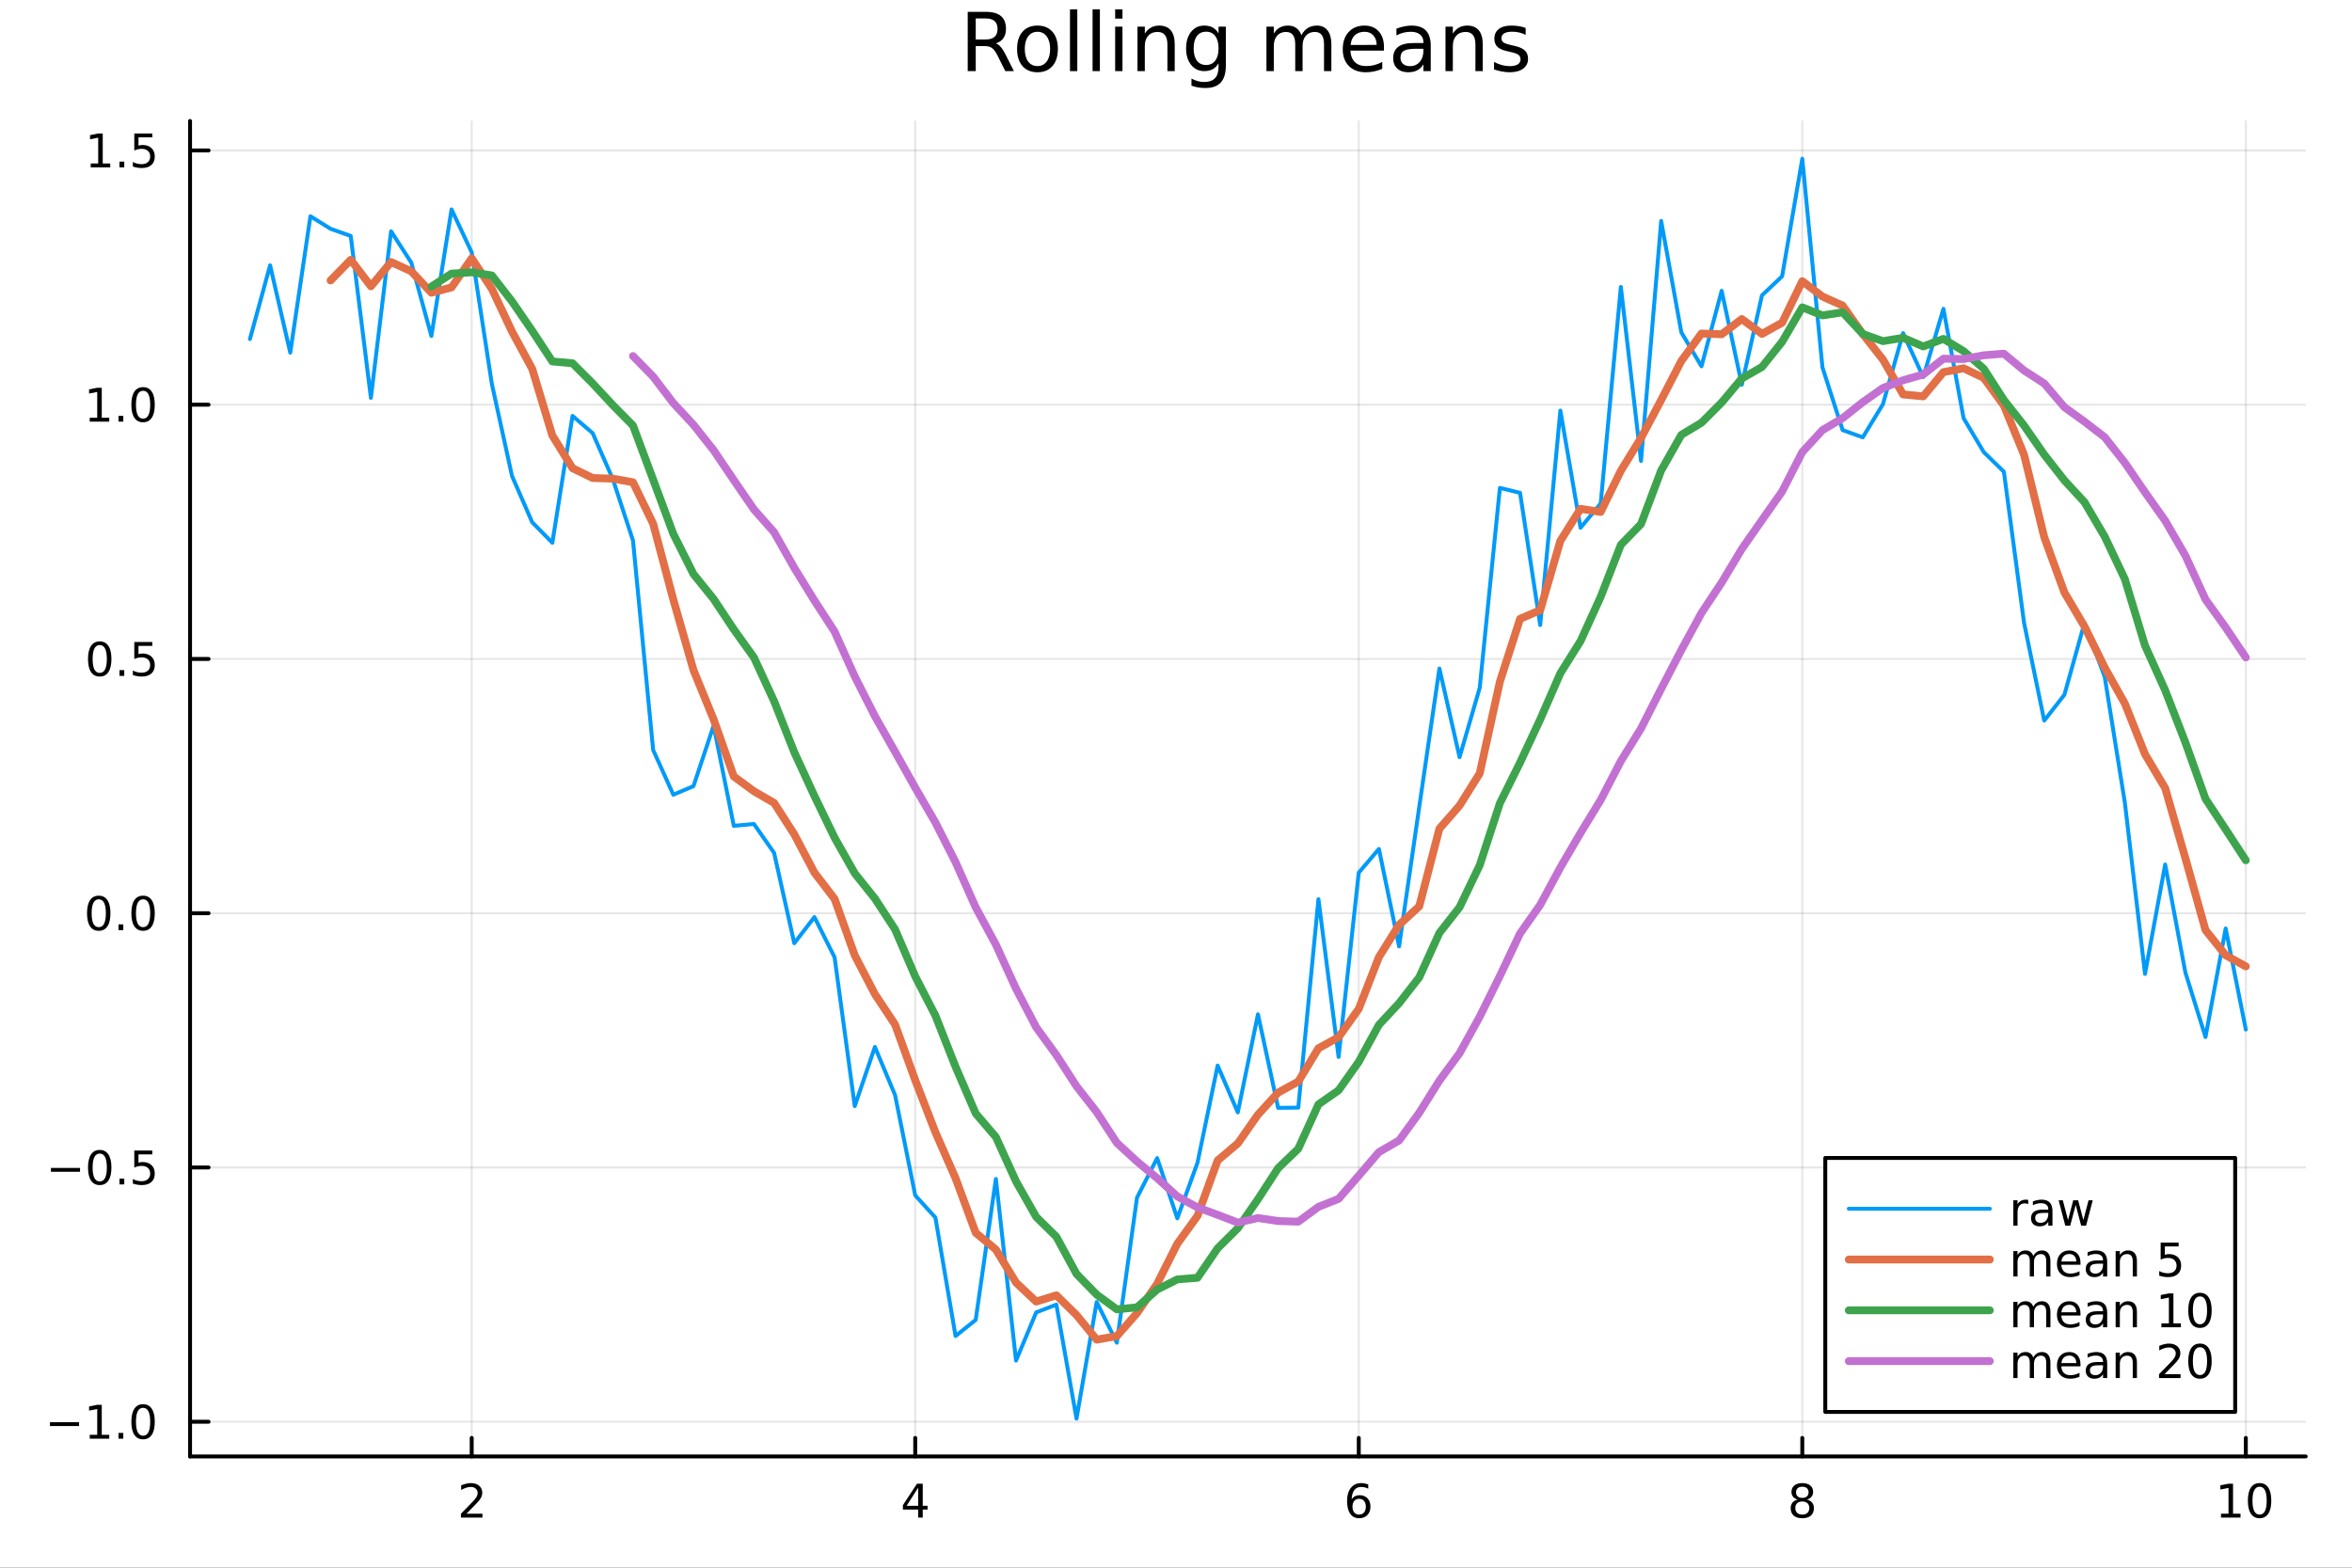 <?xml version="1.0" encoding="utf-8"?>
<svg xmlns="http://www.w3.org/2000/svg" xmlns:xlink="http://www.w3.org/1999/xlink" width="600" height="400" viewBox="0 0 2400 1600">
<rect x="0" y="0" width="2400" height="1600" fill="#333333" stroke="none"/>
<defs>
  <clipPath id="clip820">
    <rect x="0" y="0" width="2400" height="1600"/>
  </clipPath>
</defs>
<path clip-path="url(#clip820)" d="M0 1600 L2400 1600 L2400 0 L0 0  Z" fill="#ffffff" fill-rule="evenodd" fill-opacity="1"/>
<defs>
  <clipPath id="clip821">
    <rect x="480" y="0" width="1681" height="1600"/>
  </clipPath>
</defs>
<path clip-path="url(#clip820)" d="M193.936 1486.45 L2352.76 1486.45 L2352.76 123.472 L193.936 123.472  Z" fill="#ffffff" fill-rule="evenodd" fill-opacity="1"/>
<defs>
  <clipPath id="clip822">
    <rect x="193" y="123" width="2160" height="1364"/>
  </clipPath>
</defs>
<polyline clip-path="url(#clip822)" style="stroke:#000000; stroke-linecap:round; stroke-linejoin:round; stroke-width:2; stroke-opacity:0.1; fill:none" points="481.326,1486.45 481.326,123.472 "/>
<polyline clip-path="url(#clip822)" style="stroke:#000000; stroke-linecap:round; stroke-linejoin:round; stroke-width:2; stroke-opacity:0.1; fill:none" points="933.909,1486.45 933.909,123.472 "/>
<polyline clip-path="url(#clip822)" style="stroke:#000000; stroke-linecap:round; stroke-linejoin:round; stroke-width:2; stroke-opacity:0.1; fill:none" points="1386.49,1486.45 1386.49,123.472 "/>
<polyline clip-path="url(#clip822)" style="stroke:#000000; stroke-linecap:round; stroke-linejoin:round; stroke-width:2; stroke-opacity:0.1; fill:none" points="1839.07,1486.45 1839.07,123.472 "/>
<polyline clip-path="url(#clip822)" style="stroke:#000000; stroke-linecap:round; stroke-linejoin:round; stroke-width:2; stroke-opacity:0.1; fill:none" points="2291.66,1486.45 2291.66,123.472 "/>
<polyline clip-path="url(#clip820)" style="stroke:#000000; stroke-linecap:round; stroke-linejoin:round; stroke-width:4; stroke-opacity:1; fill:none" points="193.936,1486.45 2352.76,1486.45 "/>
<polyline clip-path="url(#clip820)" style="stroke:#000000; stroke-linecap:round; stroke-linejoin:round; stroke-width:4; stroke-opacity:1; fill:none" points="481.326,1486.45 481.326,1467.55 "/>
<polyline clip-path="url(#clip820)" style="stroke:#000000; stroke-linecap:round; stroke-linejoin:round; stroke-width:4; stroke-opacity:1; fill:none" points="933.909,1486.45 933.909,1467.55 "/>
<polyline clip-path="url(#clip820)" style="stroke:#000000; stroke-linecap:round; stroke-linejoin:round; stroke-width:4; stroke-opacity:1; fill:none" points="1386.49,1486.45 1386.49,1467.55 "/>
<polyline clip-path="url(#clip820)" style="stroke:#000000; stroke-linecap:round; stroke-linejoin:round; stroke-width:4; stroke-opacity:1; fill:none" points="1839.07,1486.45 1839.07,1467.55 "/>
<polyline clip-path="url(#clip820)" style="stroke:#000000; stroke-linecap:round; stroke-linejoin:round; stroke-width:4; stroke-opacity:1; fill:none" points="2291.66,1486.45 2291.66,1467.55 "/>
<path clip-path="url(#clip820)" d="M475.979 1544.91 L492.298 1544.91 L492.298 1548.85 L470.354 1548.85 L470.354 1544.91 Q473.016 1542.16 477.599 1537.53 Q482.206 1532.88 483.386 1531.53 Q485.632 1529.01 486.511 1527.27 Q487.414 1525.51 487.414 1523.82 Q487.414 1521.07 485.47 1519.33 Q483.548 1517.6 480.446 1517.6 Q478.247 1517.6 475.794 1518.36 Q473.363 1519.13 470.585 1520.68 L470.585 1515.95 Q473.409 1514.82 475.863 1514.24 Q478.317 1513.66 480.354 1513.66 Q485.724 1513.66 488.919 1516.35 Q492.113 1519.03 492.113 1523.52 Q492.113 1525.65 491.303 1527.57 Q490.516 1529.47 488.409 1532.07 Q487.831 1532.74 484.729 1535.95 Q481.627 1539.15 475.979 1544.91 Z" fill="#000000" fill-rule="nonzero" fill-opacity="1" /><path clip-path="url(#clip820)" d="M936.918 1518.36 L925.113 1536.81 L936.918 1536.81 L936.918 1518.36 M935.691 1514.29 L941.571 1514.29 L941.571 1536.81 L946.501 1536.81 L946.501 1540.7 L941.571 1540.7 L941.571 1548.85 L936.918 1548.85 L936.918 1540.7 L921.316 1540.7 L921.316 1536.19 L935.691 1514.29 Z" fill="#000000" fill-rule="nonzero" fill-opacity="1" /><path clip-path="url(#clip820)" d="M1386.9 1529.7 Q1383.75 1529.7 1381.9 1531.86 Q1380.07 1534.01 1380.07 1537.76 Q1380.07 1541.49 1381.9 1543.66 Q1383.75 1545.82 1386.9 1545.82 Q1390.04 1545.82 1391.87 1543.66 Q1393.73 1541.49 1393.73 1537.76 Q1393.73 1534.01 1391.87 1531.86 Q1390.04 1529.7 1386.9 1529.7 M1396.18 1515.05 L1396.18 1519.31 Q1394.42 1518.48 1392.61 1518.04 Q1390.83 1517.6 1389.07 1517.6 Q1384.44 1517.6 1381.99 1520.72 Q1379.56 1523.85 1379.21 1530.17 Q1380.58 1528.15 1382.64 1527.09 Q1384.7 1526 1387.17 1526 Q1392.38 1526 1395.39 1529.17 Q1398.42 1532.32 1398.42 1537.76 Q1398.42 1543.08 1395.28 1546.3 Q1392.13 1549.52 1386.9 1549.52 Q1380.9 1549.52 1377.73 1544.94 Q1374.56 1540.33 1374.56 1531.6 Q1374.56 1523.41 1378.45 1518.55 Q1382.34 1513.66 1388.89 1513.66 Q1390.65 1513.66 1392.43 1514.01 Q1394.23 1514.36 1396.18 1515.05 Z" fill="#000000" fill-rule="nonzero" fill-opacity="1" /><path clip-path="url(#clip820)" d="M1839.07 1532.44 Q1835.74 1532.44 1833.82 1534.22 Q1831.92 1536 1831.92 1539.13 Q1831.92 1542.25 1833.82 1544.03 Q1835.74 1545.82 1839.07 1545.82 Q1842.41 1545.82 1844.33 1544.03 Q1846.25 1542.23 1846.25 1539.13 Q1846.25 1536 1844.33 1534.22 Q1842.43 1532.44 1839.07 1532.44 M1834.4 1530.45 Q1831.39 1529.7 1829.7 1527.64 Q1828.03 1525.58 1828.03 1522.62 Q1828.03 1518.48 1830.97 1516.07 Q1833.94 1513.66 1839.07 1513.66 Q1844.24 1513.66 1847.18 1516.07 Q1850.12 1518.48 1850.12 1522.62 Q1850.12 1525.58 1848.43 1527.64 Q1846.76 1529.7 1843.77 1530.45 Q1847.15 1531.23 1849.03 1533.52 Q1850.93 1535.82 1850.93 1539.13 Q1850.93 1544.15 1847.85 1546.83 Q1844.79 1549.52 1839.07 1549.52 Q1833.36 1549.52 1830.28 1546.83 Q1827.22 1544.15 1827.22 1539.13 Q1827.22 1535.82 1829.12 1533.52 Q1831.02 1531.23 1834.4 1530.45 M1832.69 1523.06 Q1832.69 1525.75 1834.35 1527.25 Q1836.04 1528.76 1839.07 1528.76 Q1842.08 1528.76 1843.77 1527.25 Q1845.49 1525.75 1845.49 1523.06 Q1845.49 1520.38 1843.77 1518.87 Q1842.08 1517.37 1839.07 1517.37 Q1836.04 1517.37 1834.35 1518.87 Q1832.69 1520.38 1832.69 1523.06 Z" fill="#000000" fill-rule="nonzero" fill-opacity="1" /><path clip-path="url(#clip820)" d="M2266.34 1544.91 L2273.98 1544.91 L2273.98 1518.55 L2265.67 1520.21 L2265.67 1515.95 L2273.94 1514.29 L2278.61 1514.29 L2278.61 1544.91 L2286.25 1544.91 L2286.25 1548.85 L2266.34 1548.85 L2266.34 1544.91 Z" fill="#000000" fill-rule="nonzero" fill-opacity="1" /><path clip-path="url(#clip820)" d="M2305.7 1517.37 Q2302.09 1517.37 2300.26 1520.93 Q2298.45 1524.47 2298.45 1531.6 Q2298.45 1538.71 2300.26 1542.27 Q2302.09 1545.82 2305.7 1545.82 Q2309.33 1545.82 2311.14 1542.27 Q2312.96 1538.71 2312.96 1531.6 Q2312.96 1524.47 2311.14 1520.93 Q2309.33 1517.37 2305.7 1517.37 M2305.7 1513.66 Q2311.51 1513.66 2314.56 1518.27 Q2317.64 1522.85 2317.64 1531.6 Q2317.64 1540.33 2314.56 1544.94 Q2311.51 1549.52 2305.7 1549.52 Q2299.89 1549.52 2296.81 1544.94 Q2293.75 1540.33 2293.75 1531.6 Q2293.75 1522.85 2296.81 1518.27 Q2299.89 1513.66 2305.7 1513.66 Z" fill="#000000" fill-rule="nonzero" fill-opacity="1" /><polyline clip-path="url(#clip822)" style="stroke:#000000; stroke-linecap:round; stroke-linejoin:round; stroke-width:2; stroke-opacity:0.1; fill:none" points="193.936,1451.05 2352.76,1451.05 "/>
<polyline clip-path="url(#clip822)" style="stroke:#000000; stroke-linecap:round; stroke-linejoin:round; stroke-width:2; stroke-opacity:0.1; fill:none" points="193.936,1191.55 2352.76,1191.55 "/>
<polyline clip-path="url(#clip822)" style="stroke:#000000; stroke-linecap:round; stroke-linejoin:round; stroke-width:2; stroke-opacity:0.1; fill:none" points="193.936,932.044 2352.76,932.044 "/>
<polyline clip-path="url(#clip822)" style="stroke:#000000; stroke-linecap:round; stroke-linejoin:round; stroke-width:2; stroke-opacity:0.1; fill:none" points="193.936,672.539 2352.76,672.539 "/>
<polyline clip-path="url(#clip822)" style="stroke:#000000; stroke-linecap:round; stroke-linejoin:round; stroke-width:2; stroke-opacity:0.1; fill:none" points="193.936,413.035 2352.76,413.035 "/>
<polyline clip-path="url(#clip822)" style="stroke:#000000; stroke-linecap:round; stroke-linejoin:round; stroke-width:2; stroke-opacity:0.1; fill:none" points="193.936,153.531 2352.76,153.531 "/>
<polyline clip-path="url(#clip820)" style="stroke:#000000; stroke-linecap:round; stroke-linejoin:round; stroke-width:4; stroke-opacity:1; fill:none" points="193.936,1486.45 193.936,123.472 "/>
<polyline clip-path="url(#clip820)" style="stroke:#000000; stroke-linecap:round; stroke-linejoin:round; stroke-width:4; stroke-opacity:1; fill:none" points="193.936,1451.05 212.834,1451.05 "/>
<polyline clip-path="url(#clip820)" style="stroke:#000000; stroke-linecap:round; stroke-linejoin:round; stroke-width:4; stroke-opacity:1; fill:none" points="193.936,1191.55 212.834,1191.55 "/>
<polyline clip-path="url(#clip820)" style="stroke:#000000; stroke-linecap:round; stroke-linejoin:round; stroke-width:4; stroke-opacity:1; fill:none" points="193.936,932.044 212.834,932.044 "/>
<polyline clip-path="url(#clip820)" style="stroke:#000000; stroke-linecap:round; stroke-linejoin:round; stroke-width:4; stroke-opacity:1; fill:none" points="193.936,672.539 212.834,672.539 "/>
<polyline clip-path="url(#clip820)" style="stroke:#000000; stroke-linecap:round; stroke-linejoin:round; stroke-width:4; stroke-opacity:1; fill:none" points="193.936,413.035 212.834,413.035 "/>
<polyline clip-path="url(#clip820)" style="stroke:#000000; stroke-linecap:round; stroke-linejoin:round; stroke-width:4; stroke-opacity:1; fill:none" points="193.936,153.531 212.834,153.531 "/>
<path clip-path="url(#clip820)" d="M50.992 1451.5 L80.668 1451.5 L80.668 1455.44 L50.992 1455.44 L50.992 1451.5 Z" fill="#000000" fill-rule="nonzero" fill-opacity="1" /><path clip-path="url(#clip820)" d="M91.571 1464.4 L99.21 1464.4 L99.21 1438.03 L90.899 1439.7 L90.899 1435.44 L99.163 1433.77 L103.839 1433.77 L103.839 1464.4 L111.478 1464.4 L111.478 1468.33 L91.571 1468.33 L91.571 1464.4 Z" fill="#000000" fill-rule="nonzero" fill-opacity="1" /><path clip-path="url(#clip820)" d="M120.922 1462.45 L125.807 1462.45 L125.807 1468.33 L120.922 1468.33 L120.922 1462.45 Z" fill="#000000" fill-rule="nonzero" fill-opacity="1" /><path clip-path="url(#clip820)" d="M145.992 1436.85 Q142.381 1436.85 140.552 1440.42 Q138.746 1443.96 138.746 1451.09 Q138.746 1458.19 140.552 1461.76 Q142.381 1465.3 145.992 1465.3 Q149.626 1465.3 151.431 1461.76 Q153.26 1458.19 153.26 1451.09 Q153.26 1443.96 151.431 1440.42 Q149.626 1436.85 145.992 1436.85 M145.992 1433.15 Q151.802 1433.15 154.857 1437.75 Q157.936 1442.34 157.936 1451.09 Q157.936 1459.81 154.857 1464.42 Q151.802 1469 145.992 1469 Q140.181 1469 137.103 1464.42 Q134.047 1459.81 134.047 1451.09 Q134.047 1442.34 137.103 1437.75 Q140.181 1433.15 145.992 1433.15 Z" fill="#000000" fill-rule="nonzero" fill-opacity="1" /><path clip-path="url(#clip820)" d="M51.987 1192 L81.663 1192 L81.663 1195.93 L51.987 1195.93 L51.987 1192 Z" fill="#000000" fill-rule="nonzero" fill-opacity="1" /><path clip-path="url(#clip820)" d="M101.756 1177.35 Q98.145 1177.35 96.316 1180.91 Q94.51 1184.45 94.51 1191.58 Q94.51 1198.69 96.316 1202.25 Q98.145 1205.8 101.756 1205.8 Q105.39 1205.8 107.196 1202.25 Q109.024 1198.69 109.024 1191.58 Q109.024 1184.45 107.196 1180.91 Q105.39 1177.35 101.756 1177.35 M101.756 1173.64 Q107.566 1173.64 110.621 1178.25 Q113.7 1182.83 113.7 1191.58 Q113.7 1200.31 110.621 1204.92 Q107.566 1209.5 101.756 1209.5 Q95.946 1209.5 92.867 1204.92 Q89.811 1200.31 89.811 1191.58 Q89.811 1182.83 92.867 1178.25 Q95.946 1173.64 101.756 1173.64 Z" fill="#000000" fill-rule="nonzero" fill-opacity="1" /><path clip-path="url(#clip820)" d="M121.918 1202.95 L126.802 1202.95 L126.802 1208.83 L121.918 1208.83 L121.918 1202.95 Z" fill="#000000" fill-rule="nonzero" fill-opacity="1" /><path clip-path="url(#clip820)" d="M137.033 1174.27 L155.39 1174.27 L155.39 1178.2 L141.316 1178.2 L141.316 1186.67 Q142.334 1186.33 143.353 1186.17 Q144.371 1185.98 145.39 1185.98 Q151.177 1185.98 154.556 1189.15 Q157.936 1192.32 157.936 1197.74 Q157.936 1203.32 154.464 1206.42 Q150.992 1209.5 144.672 1209.5 Q142.496 1209.5 140.228 1209.13 Q137.982 1208.76 135.575 1208.02 L135.575 1203.32 Q137.658 1204.45 139.881 1205.01 Q142.103 1205.56 144.58 1205.56 Q148.584 1205.56 150.922 1203.46 Q153.26 1201.35 153.26 1197.74 Q153.26 1194.13 150.922 1192.02 Q148.584 1189.92 144.58 1189.92 Q142.705 1189.92 140.83 1190.33 Q138.978 1190.75 137.033 1191.63 L137.033 1174.27 Z" fill="#000000" fill-rule="nonzero" fill-opacity="1" /><path clip-path="url(#clip820)" d="M100.76 917.842 Q97.149 917.842 95.321 921.407 Q93.515 924.949 93.515 932.078 Q93.515 939.185 95.321 942.749 Q97.149 946.291 100.76 946.291 Q104.395 946.291 106.2 942.749 Q108.029 939.185 108.029 932.078 Q108.029 924.949 106.2 921.407 Q104.395 917.842 100.76 917.842 M100.76 914.139 Q106.571 914.139 109.626 918.745 Q112.705 923.328 112.705 932.078 Q112.705 940.805 109.626 945.411 Q106.571 949.995 100.76 949.995 Q94.95 949.995 91.871 945.411 Q88.816 940.805 88.816 932.078 Q88.816 923.328 91.871 918.745 Q94.95 914.139 100.76 914.139 Z" fill="#000000" fill-rule="nonzero" fill-opacity="1" /><path clip-path="url(#clip820)" d="M120.922 943.444 L125.807 943.444 L125.807 949.324 L120.922 949.324 L120.922 943.444 Z" fill="#000000" fill-rule="nonzero" fill-opacity="1" /><path clip-path="url(#clip820)" d="M145.992 917.842 Q142.381 917.842 140.552 921.407 Q138.746 924.949 138.746 932.078 Q138.746 939.185 140.552 942.749 Q142.381 946.291 145.992 946.291 Q149.626 946.291 151.431 942.749 Q153.26 939.185 153.26 932.078 Q153.26 924.949 151.431 921.407 Q149.626 917.842 145.992 917.842 M145.992 914.139 Q151.802 914.139 154.857 918.745 Q157.936 923.328 157.936 932.078 Q157.936 940.805 154.857 945.411 Q151.802 949.995 145.992 949.995 Q140.181 949.995 137.103 945.411 Q134.047 940.805 134.047 932.078 Q134.047 923.328 137.103 918.745 Q140.181 914.139 145.992 914.139 Z" fill="#000000" fill-rule="nonzero" fill-opacity="1" /><path clip-path="url(#clip820)" d="M101.756 658.338 Q98.145 658.338 96.316 661.903 Q94.51 665.445 94.51 672.574 Q94.51 679.681 96.316 683.245 Q98.145 686.787 101.756 686.787 Q105.39 686.787 107.196 683.245 Q109.024 679.681 109.024 672.574 Q109.024 665.445 107.196 661.903 Q105.39 658.338 101.756 658.338 M101.756 654.634 Q107.566 654.634 110.621 659.241 Q113.7 663.824 113.7 672.574 Q113.7 681.301 110.621 685.907 Q107.566 690.491 101.756 690.491 Q95.946 690.491 92.867 685.907 Q89.811 681.301 89.811 672.574 Q89.811 663.824 92.867 659.241 Q95.946 654.634 101.756 654.634 Z" fill="#000000" fill-rule="nonzero" fill-opacity="1" /><path clip-path="url(#clip820)" d="M121.918 683.94 L126.802 683.94 L126.802 689.819 L121.918 689.819 L121.918 683.94 Z" fill="#000000" fill-rule="nonzero" fill-opacity="1" /><path clip-path="url(#clip820)" d="M137.033 655.259 L155.39 655.259 L155.39 659.195 L141.316 659.195 L141.316 667.667 Q142.334 667.319 143.353 667.157 Q144.371 666.972 145.39 666.972 Q151.177 666.972 154.556 670.144 Q157.936 673.315 157.936 678.731 Q157.936 684.31 154.464 687.412 Q150.992 690.491 144.672 690.491 Q142.496 690.491 140.228 690.12 Q137.982 689.75 135.575 689.009 L135.575 684.31 Q137.658 685.444 139.881 686 Q142.103 686.556 144.58 686.556 Q148.584 686.556 150.922 684.449 Q153.26 682.343 153.26 678.731 Q153.26 675.12 150.922 673.014 Q148.584 670.907 144.58 670.907 Q142.705 670.907 140.83 671.324 Q138.978 671.741 137.033 672.62 L137.033 655.259 Z" fill="#000000" fill-rule="nonzero" fill-opacity="1" /><path clip-path="url(#clip820)" d="M91.571 426.38 L99.21 426.38 L99.21 400.014 L90.899 401.681 L90.899 397.422 L99.163 395.755 L103.839 395.755 L103.839 426.38 L111.478 426.38 L111.478 430.315 L91.571 430.315 L91.571 426.38 Z" fill="#000000" fill-rule="nonzero" fill-opacity="1" /><path clip-path="url(#clip820)" d="M120.922 424.436 L125.807 424.436 L125.807 430.315 L120.922 430.315 L120.922 424.436 Z" fill="#000000" fill-rule="nonzero" fill-opacity="1" /><path clip-path="url(#clip820)" d="M145.992 398.834 Q142.381 398.834 140.552 402.399 Q138.746 405.94 138.746 413.07 Q138.746 420.176 140.552 423.741 Q142.381 427.283 145.992 427.283 Q149.626 427.283 151.431 423.741 Q153.26 420.176 153.26 413.07 Q153.26 405.94 151.431 402.399 Q149.626 398.834 145.992 398.834 M145.992 395.13 Q151.802 395.13 154.857 399.737 Q157.936 404.32 157.936 413.07 Q157.936 421.797 154.857 426.403 Q151.802 430.987 145.992 430.987 Q140.181 430.987 137.103 426.403 Q134.047 421.797 134.047 413.07 Q134.047 404.32 137.103 399.737 Q140.181 395.13 145.992 395.13 Z" fill="#000000" fill-rule="nonzero" fill-opacity="1" /><path clip-path="url(#clip820)" d="M92.566 166.876 L100.205 166.876 L100.205 140.51 L91.895 142.177 L91.895 137.918 L100.159 136.251 L104.834 136.251 L104.834 166.876 L112.473 166.876 L112.473 170.811 L92.566 170.811 L92.566 166.876 Z" fill="#000000" fill-rule="nonzero" fill-opacity="1" /><path clip-path="url(#clip820)" d="M121.918 164.932 L126.802 164.932 L126.802 170.811 L121.918 170.811 L121.918 164.932 Z" fill="#000000" fill-rule="nonzero" fill-opacity="1" /><path clip-path="url(#clip820)" d="M137.033 136.251 L155.39 136.251 L155.39 140.186 L141.316 140.186 L141.316 148.658 Q142.334 148.311 143.353 148.149 Q144.371 147.964 145.39 147.964 Q151.177 147.964 154.556 151.135 Q157.936 154.307 157.936 159.723 Q157.936 165.302 154.464 168.404 Q150.992 171.482 144.672 171.482 Q142.496 171.482 140.228 171.112 Q137.982 170.742 135.575 170.001 L135.575 165.302 Q137.658 166.436 139.881 166.992 Q142.103 167.547 144.58 167.547 Q148.584 167.547 150.922 165.441 Q153.26 163.334 153.26 159.723 Q153.26 156.112 150.922 154.006 Q148.584 151.899 144.58 151.899 Q142.705 151.899 140.83 152.316 Q138.978 152.733 137.033 153.612 L137.033 136.251 Z" fill="#000000" fill-rule="nonzero" fill-opacity="1" /><path clip-path="url(#clip820)" d="M1016.15 44.22 Q1018.79 45.111 1021.26 48.028 Q1023.77 50.944 1026.28 56.048 L1034.59 72.576 L1025.8 72.576 L1018.06 57.061 Q1015.06 50.985 1012.22 49 Q1009.43 47.015 1004.57 47.015 L995.656 47.015 L995.656 72.576 L987.474 72.576 L987.474 12.096 L1005.95 12.096 Q1016.32 12.096 1021.42 16.43 Q1026.52 20.765 1026.52 29.515 Q1026.52 35.227 1023.85 38.994 Q1021.22 42.761 1016.15 44.22 M995.656 18.82 L995.656 40.29 L1005.95 40.29 Q1011.86 40.29 1014.86 37.576 Q1017.9 34.822 1017.9 29.515 Q1017.9 24.208 1014.86 21.535 Q1011.86 18.82 1005.95 18.82 L995.656 18.82 Z" fill="#000000" fill-rule="nonzero" fill-opacity="1" /><path clip-path="url(#clip820)" d="M1058.65 32.431 Q1052.65 32.431 1049.17 37.131 Q1045.69 41.789 1045.69 49.931 Q1045.69 58.074 1049.13 62.773 Q1052.61 67.431 1058.65 67.431 Q1064.6 67.431 1068.09 62.732 Q1071.57 58.033 1071.57 49.931 Q1071.57 41.87 1068.09 37.171 Q1064.6 32.431 1058.65 32.431 M1058.65 26.112 Q1068.37 26.112 1073.92 32.431 Q1079.47 38.751 1079.47 49.931 Q1079.47 61.071 1073.92 67.431 Q1068.37 73.751 1058.65 73.751 Q1048.89 73.751 1043.34 67.431 Q1037.83 61.071 1037.83 49.931 Q1037.83 38.751 1043.34 32.431 Q1048.89 26.112 1058.65 26.112 Z" fill="#000000" fill-rule="nonzero" fill-opacity="1" /><path clip-path="url(#clip820)" d="M1091.82 9.544 L1099.28 9.544 L1099.28 72.576 L1091.82 72.576 L1091.82 9.544 Z" fill="#000000" fill-rule="nonzero" fill-opacity="1" /><path clip-path="url(#clip820)" d="M1114.87 9.544 L1122.33 9.544 L1122.33 72.576 L1114.87 72.576 L1114.87 9.544 Z" fill="#000000" fill-rule="nonzero" fill-opacity="1" /><path clip-path="url(#clip820)" d="M1137.92 27.206 L1145.38 27.206 L1145.38 72.576 L1137.92 72.576 L1137.92 27.206 M1137.92 9.544 L1145.38 9.544 L1145.38 18.983 L1137.92 18.983 L1137.92 9.544 Z" fill="#000000" fill-rule="nonzero" fill-opacity="1" /><path clip-path="url(#clip820)" d="M1198.69 45.192 L1198.69 72.576 L1191.23 72.576 L1191.23 45.435 Q1191.23 38.994 1188.72 35.794 Q1186.21 32.594 1181.19 32.594 Q1175.15 32.594 1171.67 36.442 Q1168.18 40.29 1168.18 46.934 L1168.18 72.576 L1160.69 72.576 L1160.69 27.206 L1168.18 27.206 L1168.18 34.254 Q1170.86 30.163 1174.46 28.138 Q1178.11 26.112 1182.85 26.112 Q1190.67 26.112 1194.68 30.973 Q1198.69 35.794 1198.69 45.192 Z" fill="#000000" fill-rule="nonzero" fill-opacity="1" /><path clip-path="url(#clip820)" d="M1243.41 49.364 Q1243.41 41.263 1240.05 36.806 Q1236.73 32.35 1230.69 32.35 Q1224.69 32.35 1221.33 36.806 Q1218.01 41.263 1218.01 49.364 Q1218.01 57.426 1221.33 61.882 Q1224.69 66.338 1230.69 66.338 Q1236.73 66.338 1240.05 61.882 Q1243.41 57.426 1243.41 49.364 M1250.86 66.945 Q1250.86 78.531 1245.72 84.162 Q1240.57 89.833 1229.96 89.833 Q1226.03 89.833 1222.55 89.225 Q1219.06 88.658 1215.78 87.443 L1215.78 80.192 Q1219.06 81.974 1222.26 82.825 Q1225.46 83.675 1228.79 83.675 Q1236.12 83.675 1239.76 79.827 Q1243.41 76.019 1243.41 68.282 L1243.41 64.596 Q1241.1 68.606 1237.5 70.591 Q1233.89 72.576 1228.87 72.576 Q1220.52 72.576 1215.42 66.216 Q1210.31 59.856 1210.31 49.364 Q1210.31 38.832 1215.42 32.472 Q1220.52 26.112 1228.87 26.112 Q1233.89 26.112 1237.5 28.097 Q1241.1 30.082 1243.41 34.092 L1243.41 27.206 L1250.86 27.206 L1250.86 66.945 Z" fill="#000000" fill-rule="nonzero" fill-opacity="1" /><path clip-path="url(#clip820)" d="M1327.91 35.915 Q1330.71 30.892 1334.6 28.502 Q1338.48 26.112 1343.75 26.112 Q1350.84 26.112 1354.69 31.095 Q1358.54 36.037 1358.54 45.192 L1358.54 72.576 L1351.04 72.576 L1351.04 45.435 Q1351.04 38.913 1348.73 35.753 Q1346.42 32.594 1341.68 32.594 Q1335.89 32.594 1332.53 36.442 Q1329.17 40.29 1329.17 46.934 L1329.17 72.576 L1321.67 72.576 L1321.67 45.435 Q1321.67 38.873 1319.36 35.753 Q1317.06 32.594 1312.23 32.594 Q1306.52 32.594 1303.16 36.482 Q1299.8 40.331 1299.8 46.934 L1299.8 72.576 L1292.3 72.576 L1292.3 27.206 L1299.8 27.206 L1299.8 34.254 Q1302.35 30.082 1305.92 28.097 Q1309.48 26.112 1314.38 26.112 Q1319.32 26.112 1322.77 28.624 Q1326.25 31.135 1327.91 35.915 Z" fill="#000000" fill-rule="nonzero" fill-opacity="1" /><path clip-path="url(#clip820)" d="M1412.21 48.028 L1412.21 51.673 L1377.94 51.673 Q1378.43 59.37 1382.56 63.421 Q1386.73 67.431 1394.14 67.431 Q1398.44 67.431 1402.45 66.378 Q1406.5 65.325 1410.47 63.218 L1410.47 70.267 Q1406.46 71.968 1402.25 72.86 Q1398.03 73.751 1393.7 73.751 Q1382.84 73.751 1376.48 67.431 Q1370.16 61.112 1370.16 50.337 Q1370.16 39.197 1376.16 32.675 Q1382.19 26.112 1392.4 26.112 Q1401.56 26.112 1406.86 32.026 Q1412.21 37.9 1412.21 48.028 M1404.76 45.84 Q1404.68 39.723 1401.31 36.077 Q1397.99 32.431 1392.48 32.431 Q1386.24 32.431 1382.48 35.956 Q1378.75 39.48 1378.18 45.88 L1404.76 45.84 Z" fill="#000000" fill-rule="nonzero" fill-opacity="1" /><path clip-path="url(#clip820)" d="M1445.06 49.769 Q1436.03 49.769 1432.55 51.835 Q1429.06 53.901 1429.06 58.884 Q1429.06 62.854 1431.66 65.203 Q1434.29 67.512 1438.78 67.512 Q1444.98 67.512 1448.71 63.137 Q1452.48 58.722 1452.48 51.43 L1452.48 49.769 L1445.06 49.769 M1459.93 46.691 L1459.93 72.576 L1452.48 72.576 L1452.48 65.689 Q1449.92 69.821 1446.12 71.806 Q1442.31 73.751 1436.8 73.751 Q1429.83 73.751 1425.7 69.862 Q1421.61 65.933 1421.61 59.37 Q1421.61 51.714 1426.71 47.825 Q1431.86 43.936 1442.03 43.936 L1452.48 43.936 L1452.48 43.207 Q1452.48 38.062 1449.07 35.267 Q1445.71 32.431 1439.6 32.431 Q1435.71 32.431 1432.02 33.363 Q1428.33 34.295 1424.93 36.158 L1424.93 29.272 Q1429.02 27.692 1432.87 26.922 Q1436.72 26.112 1440.36 26.112 Q1450.21 26.112 1455.07 31.216 Q1459.93 36.32 1459.93 46.691 Z" fill="#000000" fill-rule="nonzero" fill-opacity="1" /><path clip-path="url(#clip820)" d="M1513 45.192 L1513 72.576 L1505.54 72.576 L1505.54 45.435 Q1505.54 38.994 1503.03 35.794 Q1500.52 32.594 1495.5 32.594 Q1489.46 32.594 1485.98 36.442 Q1482.49 40.29 1482.49 46.934 L1482.49 72.576 L1475 72.576 L1475 27.206 L1482.49 27.206 L1482.49 34.254 Q1485.17 30.163 1488.77 28.138 Q1492.42 26.112 1497.16 26.112 Q1504.98 26.112 1508.99 30.973 Q1513 35.794 1513 45.192 Z" fill="#000000" fill-rule="nonzero" fill-opacity="1" /><path clip-path="url(#clip820)" d="M1556.79 28.543 L1556.79 35.591 Q1553.63 33.971 1550.23 33.161 Q1546.82 32.35 1543.18 32.35 Q1537.63 32.35 1534.83 34.052 Q1532.08 35.753 1532.08 39.156 Q1532.08 41.749 1534.06 43.248 Q1536.05 44.706 1542.04 46.043 L1544.59 46.61 Q1552.53 48.311 1555.86 51.43 Q1559.22 54.509 1559.22 60.059 Q1559.22 66.378 1554.2 70.064 Q1549.21 73.751 1540.46 73.751 Q1536.82 73.751 1532.85 73.022 Q1528.92 72.333 1524.54 70.915 L1524.54 63.218 Q1528.67 65.365 1532.68 66.459 Q1536.7 67.512 1540.62 67.512 Q1545.89 67.512 1548.73 65.73 Q1551.56 63.907 1551.56 60.626 Q1551.56 57.588 1549.5 55.967 Q1547.47 54.347 1540.54 52.848 L1537.95 52.24 Q1531.02 50.782 1527.95 47.785 Q1524.87 44.746 1524.87 39.48 Q1524.87 33.08 1529.4 29.596 Q1533.94 26.112 1542.29 26.112 Q1546.42 26.112 1550.06 26.72 Q1553.71 27.327 1556.79 28.543 Z" fill="#000000" fill-rule="nonzero" fill-opacity="1" /><polyline clip-path="url(#clip822)" style="stroke:#009af9; stroke-linecap:round; stroke-linejoin:round; stroke-width:4; stroke-opacity:1; fill:none" points="255.035,346.05 275.607,270.823 296.179,359.934 316.751,220.716 337.322,233.52 357.894,240.792 378.466,406.02 399.038,236.054 419.61,267.937 440.182,342.908 460.754,213.711 481.326,257.613 501.898,391.881 522.47,485.829 543.042,533.019 563.614,553.953 584.186,424.479 604.758,442.066 625.33,488.998 645.902,551.638 666.474,765.39 687.046,811.092 707.617,802.342 728.189,740.626 748.761,842.866 769.333,840.966 789.905,870.48 810.477,962.659 831.049,935.993 851.621,977.077 872.193,1128.92 892.765,1068.51 913.337,1117.66 933.909,1220.06 954.481,1242.63 975.053,1363.57 995.625,1347.06 1016.2,1203.25 1036.77,1388.65 1057.34,1339.46 1077.91,1331.5 1098.48,1447.87 1119.06,1328.87 1139.63,1370.41 1160.2,1222.35 1180.77,1181.94 1201.34,1243.44 1221.92,1186.73 1242.49,1087.54 1263.06,1135.31 1283.63,1035.22 1304.2,1130.68 1324.78,1130.48 1345.35,917.747 1365.92,1078.72 1386.49,890.614 1407.06,866.451 1427.64,965.888 1448.21,823.542 1468.78,682.32 1489.35,772.774 1509.92,702.025 1530.5,497.962 1551.07,502.995 1571.64,637.933 1592.21,419.042 1612.78,538.648 1633.35,513.841 1653.93,292.89 1674.5,470.472 1695.07,225.561 1715.64,339.192 1736.21,373.855 1756.79,296.799 1777.36,392.665 1797.93,301.443 1818.5,281.982 1839.07,162.047 1859.65,375.025 1880.22,438.951 1900.79,446.356 1921.36,412.54 1941.93,340 1962.51,384.848 1983.08,315.197 2003.65,426.805 2024.22,461.403 2044.79,481.498 2065.37,635.715 2085.94,735.449 2106.51,709.097 2127.08,635.625 2147.65,690.784 2168.23,819.22 2188.8,993.958 2209.37,882.35 2229.94,992.39 2250.51,1058.41 2271.09,947.603 2291.66,1050.78 "/>
<polyline clip-path="url(#clip822)" style="stroke:#e26f46; stroke-linecap:round; stroke-linejoin:round; stroke-width:8; stroke-opacity:1; fill:none" points="337.322,286.208 357.894,265.157 378.466,292.197 399.038,267.42 419.61,276.865 440.182,298.742 460.754,293.326 481.326,263.645 501.898,294.81 522.47,338.388 543.042,376.41 563.614,444.459 584.186,477.832 604.758,487.869 625.33,488.503 645.902,492.227 666.474,534.514 687.046,611.837 707.617,683.892 728.189,734.218 748.761,792.463 769.333,807.579 789.905,819.456 810.477,851.519 831.049,890.593 851.621,917.435 872.193,975.027 892.765,1014.63 913.337,1045.63 933.909,1102.45 954.481,1155.56 975.053,1202.48 995.625,1258.19 1016.2,1275.31 1036.77,1309.03 1057.34,1328.4 1077.91,1321.98 1098.48,1342.15 1119.06,1367.27 1139.63,1363.62 1160.2,1340.2 1180.77,1310.29 1201.34,1269.4 1221.92,1240.97 1242.49,1184.4 1263.06,1166.99 1283.63,1137.65 1304.2,1115.1 1324.78,1103.85 1345.35,1069.89 1365.92,1058.57 1386.49,1029.65 1407.06,976.802 1427.64,943.883 1448.21,925.042 1468.78,845.763 1489.35,822.195 1509.92,789.31 1530.5,695.724 1551.07,631.615 1571.64,622.738 1592.21,551.991 1612.78,519.316 1633.35,522.492 1653.93,480.471 1674.5,446.979 1695.07,408.282 1715.64,368.391 1736.21,340.394 1756.79,341.176 1777.36,325.614 1797.93,340.791 1818.5,329.349 1839.07,286.987 1859.65,302.633 1880.22,311.89 1900.79,340.872 1921.36,366.984 1941.93,402.574 1962.51,404.539 1983.08,379.788 2003.65,375.878 2024.22,385.65 2044.79,413.95 2065.37,464.124 2085.94,548.174 2106.51,604.632 2127.08,639.477 2147.65,681.334 2168.23,718.035 2188.8,769.737 2209.37,804.388 2229.94,875.741 2250.51,949.265 2271.09,974.942 2291.66,986.307 "/>
<polyline clip-path="url(#clip822)" style="stroke:#3da44d; stroke-linecap:round; stroke-linejoin:round; stroke-width:8; stroke-opacity:1; fill:none" points="440.182,292.475 460.754,279.242 481.326,277.921 501.898,281.115 522.47,307.627 543.042,337.576 563.614,368.892 584.186,370.738 604.758,391.34 625.33,413.446 645.902,434.319 666.474,489.487 687.046,544.834 707.617,585.881 728.189,611.36 748.761,642.345 769.333,671.046 789.905,715.646 810.477,767.706 831.049,812.405 851.621,854.949 872.193,891.303 892.765,917.044 913.337,948.576 933.909,996.519 954.481,1036.5 975.053,1088.76 995.625,1136.41 1016.2,1160.47 1036.77,1205.74 1057.34,1241.98 1077.91,1262.23 1098.48,1300.17 1119.06,1321.29 1139.63,1336.33 1160.2,1334.3 1180.77,1316.14 1201.34,1305.77 1221.92,1304.12 1242.49,1274.01 1263.06,1253.6 1283.63,1223.97 1304.2,1192.25 1324.78,1172.41 1345.35,1127.14 1365.92,1112.78 1386.49,1083.65 1407.06,1045.95 1427.64,1023.86 1448.21,997.465 1468.78,952.166 1489.35,925.921 1509.92,883.056 1530.5,819.804 1551.07,778.329 1571.64,734.25 1592.21,687.093 1612.78,654.313 1633.35,609.108 1653.93,556.043 1674.5,534.858 1695.07,480.137 1715.64,443.853 1736.21,431.443 1756.79,410.823 1777.36,386.296 1797.93,374.536 1818.5,348.87 1839.07,313.691 1859.65,321.904 1880.22,318.752 1900.79,340.831 1921.36,348.166 1941.93,344.781 1962.51,353.586 1983.08,345.839 2003.65,358.375 2024.22,376.317 2044.79,408.262 2065.37,434.331 2085.94,463.981 2106.51,490.255 2127.08,512.564 2147.65,547.642 2168.23,591.079 2188.8,658.955 2209.37,704.51 2229.94,757.609 2250.51,815.3 2271.09,846.489 2291.66,878.022 "/>
<polyline clip-path="url(#clip822)" style="stroke:#c271d2; stroke-linecap:round; stroke-linejoin:round; stroke-width:8; stroke-opacity:1; fill:none" points="645.902,363.397 666.474,384.364 687.046,411.378 707.617,433.498 728.189,459.493 748.761,489.961 769.333,519.969 789.905,543.192 810.477,579.523 831.049,612.925 851.621,644.634 872.193,690.395 892.765,730.939 913.337,767.228 933.909,803.94 954.481,839.42 975.053,879.901 995.625,926.03 1016.2,964.089 1036.77,1009.07 1057.34,1048.46 1077.91,1076.77 1098.48,1108.61 1119.06,1134.93 1139.63,1166.42 1160.2,1185.4 1180.77,1202.45 1201.34,1221.09 1221.92,1232.3 1242.49,1239.87 1263.06,1247.79 1283.63,1243.1 1304.2,1246.21 1324.78,1246.85 1345.35,1231.74 1365.92,1223.54 1386.49,1199.89 1407.06,1175.86 1427.64,1163.99 1448.21,1135.74 1468.78,1102.88 1489.35,1074.94 1509.92,1037.65 1530.5,996.107 1551.07,952.736 1571.64,923.515 1592.21,885.37 1612.78,850.131 1633.35,816.486 1653.93,776.754 1674.5,743.512 1695.07,703.029 1715.64,663.455 1736.21,625.623 1756.79,594.576 1777.36,560.273 1797.93,530.815 1818.5,501.591 1839.07,461.399 1859.65,438.973 1880.22,426.805 1900.79,410.484 1921.36,396.01 1941.93,388.112 1962.51,382.204 1983.08,366.068 2003.65,366.456 2024.22,362.594 2044.79,360.976 2065.37,378.118 2085.94,391.367 2106.51,415.543 2127.08,430.365 2147.65,446.212 2168.23,472.333 2188.8,502.397 2209.37,531.443 2229.94,566.963 2250.51,611.781 2271.09,640.41 2291.66,671.002 "/>
<path clip-path="url(#clip820)" d="M1862.53 1441.02 L2280.8 1441.02 L2280.8 1181.82 L1862.53 1181.82  Z" fill="#ffffff" fill-rule="evenodd" fill-opacity="1"/>
<polyline clip-path="url(#clip820)" style="stroke:#000000; stroke-linecap:round; stroke-linejoin:round; stroke-width:4; stroke-opacity:1; fill:none" points="1862.53,1441.02 2280.8,1441.02 2280.8,1181.82 1862.53,1181.82 1862.53,1441.02 "/>
<polyline clip-path="url(#clip820)" style="stroke:#009af9; stroke-linecap:round; stroke-linejoin:round; stroke-width:4; stroke-opacity:1; fill:none" points="1886.52,1233.66 2030.44,1233.66 "/>
<path clip-path="url(#clip820)" d="M2069.61 1228.99 Q2068.89 1228.57 2068.04 1228.39 Q2067.2 1228.18 2066.18 1228.18 Q2062.57 1228.18 2060.63 1230.54 Q2058.71 1232.88 2058.71 1237.28 L2058.71 1250.94 L2054.43 1250.94 L2054.43 1225.01 L2058.71 1225.01 L2058.71 1229.04 Q2060.05 1226.68 2062.2 1225.54 Q2064.36 1224.38 2067.43 1224.38 Q2067.87 1224.38 2068.41 1224.45 Q2068.94 1224.5 2069.59 1224.62 L2069.61 1228.99 Z" fill="#000000" fill-rule="nonzero" fill-opacity="1" /><path clip-path="url(#clip820)" d="M2085.86 1237.9 Q2080.7 1237.9 2078.71 1239.08 Q2076.72 1240.26 2076.72 1243.11 Q2076.72 1245.38 2078.2 1246.72 Q2079.7 1248.04 2082.27 1248.04 Q2085.81 1248.04 2087.94 1245.54 Q2090.1 1243.02 2090.1 1238.85 L2090.1 1237.9 L2085.86 1237.9 M2094.36 1236.14 L2094.36 1250.94 L2090.1 1250.94 L2090.1 1247 Q2088.64 1249.36 2086.46 1250.5 Q2084.29 1251.61 2081.14 1251.61 Q2077.16 1251.61 2074.8 1249.38 Q2072.46 1247.14 2072.46 1243.39 Q2072.46 1239.01 2075.37 1236.79 Q2078.31 1234.57 2084.12 1234.57 L2090.1 1234.57 L2090.1 1234.15 Q2090.1 1231.21 2088.15 1229.62 Q2086.23 1228 2082.74 1228 Q2080.51 1228 2078.41 1228.53 Q2076.3 1229.06 2074.36 1230.13 L2074.36 1226.19 Q2076.69 1225.29 2078.89 1224.85 Q2081.09 1224.38 2083.18 1224.38 Q2088.8 1224.38 2091.58 1227.3 Q2094.36 1230.22 2094.36 1236.14 Z" fill="#000000" fill-rule="nonzero" fill-opacity="1" /><path clip-path="url(#clip820)" d="M2100.65 1225.01 L2104.91 1225.01 L2110.24 1245.24 L2115.54 1225.01 L2120.56 1225.01 L2125.88 1245.24 L2131.18 1225.01 L2135.44 1225.01 L2128.66 1250.94 L2123.64 1250.94 L2118.06 1229.69 L2112.46 1250.94 L2107.43 1250.94 L2100.65 1225.01 Z" fill="#000000" fill-rule="nonzero" fill-opacity="1" /><polyline clip-path="url(#clip820)" style="stroke:#e26f46; stroke-linecap:round; stroke-linejoin:round; stroke-width:8; stroke-opacity:1; fill:none" points="1886.52,1285.5 2030.44,1285.5 "/>
<path clip-path="url(#clip820)" d="M2074.77 1281.83 Q2076.37 1278.96 2078.59 1277.59 Q2080.81 1276.22 2083.82 1276.22 Q2087.87 1276.22 2090.07 1279.07 Q2092.27 1281.9 2092.27 1287.13 L2092.27 1302.78 L2087.99 1302.78 L2087.99 1287.27 Q2087.99 1283.54 2086.67 1281.73 Q2085.35 1279.93 2082.64 1279.93 Q2079.33 1279.93 2077.41 1282.13 Q2075.49 1284.33 2075.49 1288.12 L2075.49 1302.78 L2071.21 1302.78 L2071.21 1287.27 Q2071.21 1283.52 2069.89 1281.73 Q2068.57 1279.93 2065.81 1279.93 Q2062.55 1279.93 2060.63 1282.15 Q2058.71 1284.35 2058.71 1288.12 L2058.71 1302.78 L2054.43 1302.78 L2054.43 1276.85 L2058.71 1276.85 L2058.71 1280.88 Q2060.17 1278.49 2062.2 1277.36 Q2064.24 1276.22 2067.04 1276.22 Q2069.86 1276.22 2071.83 1277.66 Q2073.82 1279.09 2074.77 1281.83 Z" fill="#000000" fill-rule="nonzero" fill-opacity="1" /><path clip-path="url(#clip820)" d="M2122.94 1288.75 L2122.94 1290.83 L2103.36 1290.83 Q2103.64 1295.23 2106 1297.54 Q2108.38 1299.84 2112.62 1299.84 Q2115.07 1299.84 2117.36 1299.23 Q2119.68 1298.63 2121.95 1297.43 L2121.95 1301.46 Q2119.66 1302.43 2117.25 1302.94 Q2114.84 1303.45 2112.36 1303.45 Q2106.16 1303.45 2102.53 1299.84 Q2098.92 1296.22 2098.92 1290.07 Q2098.92 1283.7 2102.34 1279.97 Q2105.79 1276.22 2111.62 1276.22 Q2116.86 1276.22 2119.89 1279.6 Q2122.94 1282.96 2122.94 1288.75 M2118.68 1287.5 Q2118.64 1284 2116.72 1281.92 Q2114.82 1279.84 2111.67 1279.84 Q2108.11 1279.84 2105.95 1281.85 Q2103.82 1283.86 2103.5 1287.52 L2118.68 1287.5 Z" fill="#000000" fill-rule="nonzero" fill-opacity="1" /><path clip-path="url(#clip820)" d="M2141.72 1289.74 Q2136.55 1289.74 2134.56 1290.92 Q2132.57 1292.1 2132.57 1294.95 Q2132.57 1297.22 2134.05 1298.56 Q2135.56 1299.88 2138.13 1299.88 Q2141.67 1299.88 2143.8 1297.38 Q2145.95 1294.86 2145.95 1290.69 L2145.95 1289.74 L2141.72 1289.74 M2150.21 1287.98 L2150.21 1302.78 L2145.95 1302.78 L2145.95 1298.84 Q2144.49 1301.2 2142.32 1302.34 Q2140.14 1303.45 2136.99 1303.45 Q2133.01 1303.45 2130.65 1301.22 Q2128.31 1298.98 2128.31 1295.23 Q2128.31 1290.85 2131.23 1288.63 Q2134.17 1286.41 2139.98 1286.41 L2145.95 1286.41 L2145.95 1285.99 Q2145.95 1283.05 2144.01 1281.46 Q2142.09 1279.84 2138.59 1279.84 Q2136.37 1279.84 2134.26 1280.37 Q2132.16 1280.9 2130.21 1281.97 L2130.21 1278.03 Q2132.55 1277.13 2134.75 1276.69 Q2136.95 1276.22 2139.03 1276.22 Q2144.66 1276.22 2147.43 1279.14 Q2150.21 1282.06 2150.21 1287.98 Z" fill="#000000" fill-rule="nonzero" fill-opacity="1" /><path clip-path="url(#clip820)" d="M2180.54 1287.13 L2180.54 1302.78 L2176.28 1302.78 L2176.28 1287.27 Q2176.28 1283.59 2174.84 1281.76 Q2173.41 1279.93 2170.54 1279.93 Q2167.09 1279.93 2165.1 1282.13 Q2163.11 1284.33 2163.11 1288.12 L2163.11 1302.78 L2158.82 1302.78 L2158.82 1276.85 L2163.11 1276.85 L2163.11 1280.88 Q2164.63 1278.54 2166.69 1277.38 Q2168.78 1276.22 2171.48 1276.22 Q2175.95 1276.22 2178.24 1279 Q2180.54 1281.76 2180.54 1287.13 Z" fill="#000000" fill-rule="nonzero" fill-opacity="1" /><path clip-path="url(#clip820)" d="M2204.75 1268.22 L2223.1 1268.22 L2223.1 1272.15 L2209.03 1272.15 L2209.03 1280.62 Q2210.05 1280.28 2211.07 1280.11 Q2212.09 1279.93 2213.1 1279.93 Q2218.89 1279.93 2222.27 1283.1 Q2225.65 1286.27 2225.65 1291.69 Q2225.65 1297.27 2222.18 1300.37 Q2218.71 1303.45 2212.39 1303.45 Q2210.21 1303.45 2207.94 1303.08 Q2205.7 1302.71 2203.29 1301.97 L2203.29 1297.27 Q2205.37 1298.4 2207.6 1298.96 Q2209.82 1299.51 2212.29 1299.51 Q2216.3 1299.51 2218.64 1297.41 Q2220.98 1295.3 2220.98 1291.69 Q2220.98 1288.08 2218.64 1285.97 Q2216.3 1283.86 2212.29 1283.86 Q2210.42 1283.86 2208.54 1284.28 Q2206.69 1284.7 2204.75 1285.58 L2204.75 1268.22 Z" fill="#000000" fill-rule="nonzero" fill-opacity="1" /><polyline clip-path="url(#clip820)" style="stroke:#3da44d; stroke-linecap:round; stroke-linejoin:round; stroke-width:8; stroke-opacity:1; fill:none" points="1886.52,1337.34 2030.44,1337.34 "/>
<path clip-path="url(#clip820)" d="M2074.77 1333.67 Q2076.37 1330.8 2078.59 1329.43 Q2080.81 1328.06 2083.82 1328.06 Q2087.87 1328.06 2090.07 1330.91 Q2092.27 1333.74 2092.27 1338.97 L2092.27 1354.62 L2087.99 1354.62 L2087.99 1339.11 Q2087.99 1335.38 2086.67 1333.57 Q2085.35 1331.77 2082.64 1331.77 Q2079.33 1331.77 2077.41 1333.97 Q2075.49 1336.17 2075.49 1339.96 L2075.49 1354.62 L2071.21 1354.62 L2071.21 1339.11 Q2071.21 1335.36 2069.89 1333.57 Q2068.57 1331.77 2065.81 1331.77 Q2062.55 1331.77 2060.63 1333.99 Q2058.71 1336.19 2058.71 1339.96 L2058.71 1354.62 L2054.43 1354.62 L2054.43 1328.69 L2058.71 1328.69 L2058.71 1332.72 Q2060.17 1330.33 2062.2 1329.2 Q2064.24 1328.06 2067.04 1328.06 Q2069.86 1328.06 2071.83 1329.5 Q2073.82 1330.93 2074.77 1333.67 Z" fill="#000000" fill-rule="nonzero" fill-opacity="1" /><path clip-path="url(#clip820)" d="M2122.94 1340.59 L2122.94 1342.67 L2103.36 1342.67 Q2103.64 1347.07 2106 1349.38 Q2108.38 1351.68 2112.62 1351.68 Q2115.07 1351.68 2117.36 1351.07 Q2119.68 1350.47 2121.95 1349.27 L2121.95 1353.3 Q2119.66 1354.27 2117.25 1354.78 Q2114.84 1355.29 2112.36 1355.29 Q2106.16 1355.29 2102.53 1351.68 Q2098.92 1348.06 2098.92 1341.91 Q2098.92 1335.54 2102.34 1331.81 Q2105.79 1328.06 2111.62 1328.06 Q2116.86 1328.06 2119.89 1331.44 Q2122.94 1334.8 2122.94 1340.59 M2118.68 1339.34 Q2118.64 1335.84 2116.72 1333.76 Q2114.82 1331.68 2111.67 1331.68 Q2108.11 1331.68 2105.95 1333.69 Q2103.82 1335.7 2103.5 1339.36 L2118.68 1339.34 Z" fill="#000000" fill-rule="nonzero" fill-opacity="1" /><path clip-path="url(#clip820)" d="M2141.72 1341.58 Q2136.55 1341.58 2134.56 1342.76 Q2132.57 1343.94 2132.57 1346.79 Q2132.57 1349.06 2134.05 1350.4 Q2135.56 1351.72 2138.13 1351.72 Q2141.67 1351.72 2143.8 1349.22 Q2145.95 1346.7 2145.95 1342.53 L2145.95 1341.58 L2141.72 1341.58 M2150.21 1339.82 L2150.21 1354.62 L2145.95 1354.62 L2145.95 1350.68 Q2144.49 1353.04 2142.32 1354.18 Q2140.14 1355.29 2136.99 1355.29 Q2133.01 1355.29 2130.65 1353.06 Q2128.31 1350.82 2128.31 1347.07 Q2128.31 1342.69 2131.23 1340.47 Q2134.17 1338.25 2139.98 1338.25 L2145.95 1338.25 L2145.95 1337.83 Q2145.95 1334.89 2144.01 1333.3 Q2142.09 1331.68 2138.59 1331.68 Q2136.37 1331.68 2134.26 1332.21 Q2132.16 1332.74 2130.21 1333.81 L2130.21 1329.87 Q2132.55 1328.97 2134.75 1328.53 Q2136.95 1328.06 2139.03 1328.06 Q2144.66 1328.06 2147.43 1330.98 Q2150.21 1333.9 2150.21 1339.82 Z" fill="#000000" fill-rule="nonzero" fill-opacity="1" /><path clip-path="url(#clip820)" d="M2180.54 1338.97 L2180.54 1354.62 L2176.28 1354.62 L2176.28 1339.11 Q2176.28 1335.43 2174.84 1333.6 Q2173.41 1331.77 2170.54 1331.77 Q2167.09 1331.77 2165.1 1333.97 Q2163.11 1336.17 2163.11 1339.96 L2163.11 1354.62 L2158.82 1354.62 L2158.82 1328.69 L2163.11 1328.69 L2163.11 1332.72 Q2164.63 1330.38 2166.69 1329.22 Q2168.78 1328.06 2171.48 1328.06 Q2175.95 1328.06 2178.24 1330.84 Q2180.54 1333.6 2180.54 1338.97 Z" fill="#000000" fill-rule="nonzero" fill-opacity="1" /><path clip-path="url(#clip820)" d="M2205.51 1350.68 L2213.15 1350.68 L2213.15 1324.31 L2204.84 1325.98 L2204.84 1321.72 L2213.1 1320.06 L2217.78 1320.06 L2217.78 1350.68 L2225.42 1350.68 L2225.42 1354.62 L2205.51 1354.62 L2205.51 1350.68 Z" fill="#000000" fill-rule="nonzero" fill-opacity="1" /><path clip-path="url(#clip820)" d="M2244.86 1323.13 Q2241.25 1323.13 2239.42 1326.7 Q2237.62 1330.24 2237.62 1337.37 Q2237.62 1344.48 2239.42 1348.04 Q2241.25 1351.58 2244.86 1351.58 Q2248.5 1351.58 2250.3 1348.04 Q2252.13 1344.48 2252.13 1337.37 Q2252.13 1330.24 2250.3 1326.7 Q2248.5 1323.13 2244.86 1323.13 M2244.86 1319.43 Q2250.67 1319.43 2253.73 1324.04 Q2256.81 1328.62 2256.81 1337.37 Q2256.81 1346.1 2253.73 1350.7 Q2250.67 1355.29 2244.86 1355.29 Q2239.05 1355.29 2235.98 1350.7 Q2232.92 1346.1 2232.92 1337.37 Q2232.92 1328.62 2235.98 1324.04 Q2239.05 1319.43 2244.86 1319.43 Z" fill="#000000" fill-rule="nonzero" fill-opacity="1" /><polyline clip-path="url(#clip820)" style="stroke:#c271d2; stroke-linecap:round; stroke-linejoin:round; stroke-width:8; stroke-opacity:1; fill:none" points="1886.52,1389.18 2030.44,1389.18 "/>
<path clip-path="url(#clip820)" d="M2074.77 1385.51 Q2076.37 1382.64 2078.59 1381.27 Q2080.81 1379.9 2083.82 1379.9 Q2087.87 1379.9 2090.07 1382.75 Q2092.27 1385.58 2092.27 1390.81 L2092.27 1406.46 L2087.99 1406.46 L2087.99 1390.95 Q2087.99 1387.22 2086.67 1385.41 Q2085.35 1383.61 2082.64 1383.61 Q2079.33 1383.61 2077.41 1385.81 Q2075.49 1388.01 2075.49 1391.8 L2075.49 1406.46 L2071.21 1406.46 L2071.21 1390.95 Q2071.21 1387.2 2069.89 1385.41 Q2068.57 1383.61 2065.81 1383.61 Q2062.55 1383.61 2060.63 1385.83 Q2058.71 1388.03 2058.71 1391.8 L2058.71 1406.46 L2054.43 1406.46 L2054.43 1380.53 L2058.71 1380.53 L2058.71 1384.56 Q2060.17 1382.17 2062.2 1381.04 Q2064.24 1379.9 2067.04 1379.9 Q2069.86 1379.9 2071.83 1381.34 Q2073.82 1382.77 2074.77 1385.51 Z" fill="#000000" fill-rule="nonzero" fill-opacity="1" /><path clip-path="url(#clip820)" d="M2122.94 1392.43 L2122.94 1394.51 L2103.36 1394.51 Q2103.64 1398.91 2106 1401.22 Q2108.38 1403.52 2112.62 1403.52 Q2115.07 1403.52 2117.36 1402.91 Q2119.68 1402.31 2121.95 1401.11 L2121.95 1405.14 Q2119.66 1406.11 2117.25 1406.62 Q2114.84 1407.13 2112.36 1407.13 Q2106.16 1407.13 2102.53 1403.52 Q2098.92 1399.9 2098.92 1393.75 Q2098.92 1387.38 2102.34 1383.65 Q2105.79 1379.9 2111.62 1379.9 Q2116.86 1379.9 2119.89 1383.28 Q2122.94 1386.64 2122.94 1392.43 M2118.68 1391.18 Q2118.64 1387.68 2116.72 1385.6 Q2114.82 1383.52 2111.67 1383.52 Q2108.11 1383.52 2105.95 1385.53 Q2103.82 1387.54 2103.5 1391.2 L2118.68 1391.18 Z" fill="#000000" fill-rule="nonzero" fill-opacity="1" /><path clip-path="url(#clip820)" d="M2141.72 1393.42 Q2136.55 1393.42 2134.56 1394.6 Q2132.57 1395.78 2132.57 1398.63 Q2132.57 1400.9 2134.05 1402.24 Q2135.56 1403.56 2138.13 1403.56 Q2141.67 1403.56 2143.8 1401.06 Q2145.95 1398.54 2145.95 1394.37 L2145.95 1393.42 L2141.72 1393.42 M2150.21 1391.66 L2150.21 1406.46 L2145.95 1406.46 L2145.95 1402.52 Q2144.49 1404.88 2142.32 1406.02 Q2140.14 1407.13 2136.99 1407.13 Q2133.01 1407.13 2130.65 1404.9 Q2128.31 1402.66 2128.31 1398.91 Q2128.31 1394.53 2131.23 1392.31 Q2134.17 1390.09 2139.98 1390.09 L2145.95 1390.09 L2145.95 1389.67 Q2145.95 1386.73 2144.01 1385.14 Q2142.09 1383.52 2138.59 1383.52 Q2136.37 1383.52 2134.26 1384.05 Q2132.16 1384.58 2130.21 1385.65 L2130.21 1381.71 Q2132.55 1380.81 2134.75 1380.37 Q2136.95 1379.9 2139.03 1379.9 Q2144.66 1379.9 2147.43 1382.82 Q2150.21 1385.74 2150.21 1391.66 Z" fill="#000000" fill-rule="nonzero" fill-opacity="1" /><path clip-path="url(#clip820)" d="M2180.54 1390.81 L2180.54 1406.46 L2176.28 1406.46 L2176.28 1390.95 Q2176.28 1387.27 2174.84 1385.44 Q2173.41 1383.61 2170.54 1383.61 Q2167.09 1383.61 2165.1 1385.81 Q2163.11 1388.01 2163.11 1391.8 L2163.11 1406.46 L2158.82 1406.46 L2158.82 1380.53 L2163.11 1380.53 L2163.11 1384.56 Q2164.63 1382.22 2166.69 1381.06 Q2168.78 1379.9 2171.48 1379.9 Q2175.95 1379.9 2178.24 1382.68 Q2180.54 1385.44 2180.54 1390.81 Z" fill="#000000" fill-rule="nonzero" fill-opacity="1" /><path clip-path="url(#clip820)" d="M2208.73 1402.52 L2225.05 1402.52 L2225.05 1406.46 L2203.1 1406.46 L2203.1 1402.52 Q2205.77 1399.77 2210.35 1395.14 Q2214.96 1390.48 2216.14 1389.14 Q2218.38 1386.62 2219.26 1384.88 Q2220.17 1383.12 2220.17 1381.43 Q2220.17 1378.68 2218.22 1376.94 Q2216.3 1375.21 2213.2 1375.21 Q2211 1375.21 2208.54 1375.97 Q2206.11 1376.73 2203.34 1378.28 L2203.34 1373.56 Q2206.16 1372.43 2208.61 1371.85 Q2211.07 1371.27 2213.1 1371.27 Q2218.48 1371.27 2221.67 1373.96 Q2224.86 1376.64 2224.86 1381.13 Q2224.86 1383.26 2224.05 1385.18 Q2223.27 1387.08 2221.16 1389.67 Q2220.58 1390.34 2217.48 1393.56 Q2214.38 1396.76 2208.73 1402.52 Z" fill="#000000" fill-rule="nonzero" fill-opacity="1" /><path clip-path="url(#clip820)" d="M2244.86 1374.97 Q2241.25 1374.97 2239.42 1378.54 Q2237.62 1382.08 2237.62 1389.21 Q2237.62 1396.32 2239.42 1399.88 Q2241.25 1403.42 2244.86 1403.42 Q2248.5 1403.42 2250.3 1399.88 Q2252.13 1396.32 2252.13 1389.21 Q2252.13 1382.08 2250.3 1378.54 Q2248.5 1374.97 2244.86 1374.97 M2244.86 1371.27 Q2250.67 1371.27 2253.73 1375.88 Q2256.81 1380.46 2256.81 1389.21 Q2256.81 1397.94 2253.73 1402.54 Q2250.67 1407.13 2244.86 1407.13 Q2239.05 1407.13 2235.98 1402.54 Q2232.92 1397.94 2232.92 1389.21 Q2232.92 1380.46 2235.98 1375.88 Q2239.05 1371.27 2244.86 1371.27 Z" fill="#000000" fill-rule="nonzero" fill-opacity="1" /></svg>
